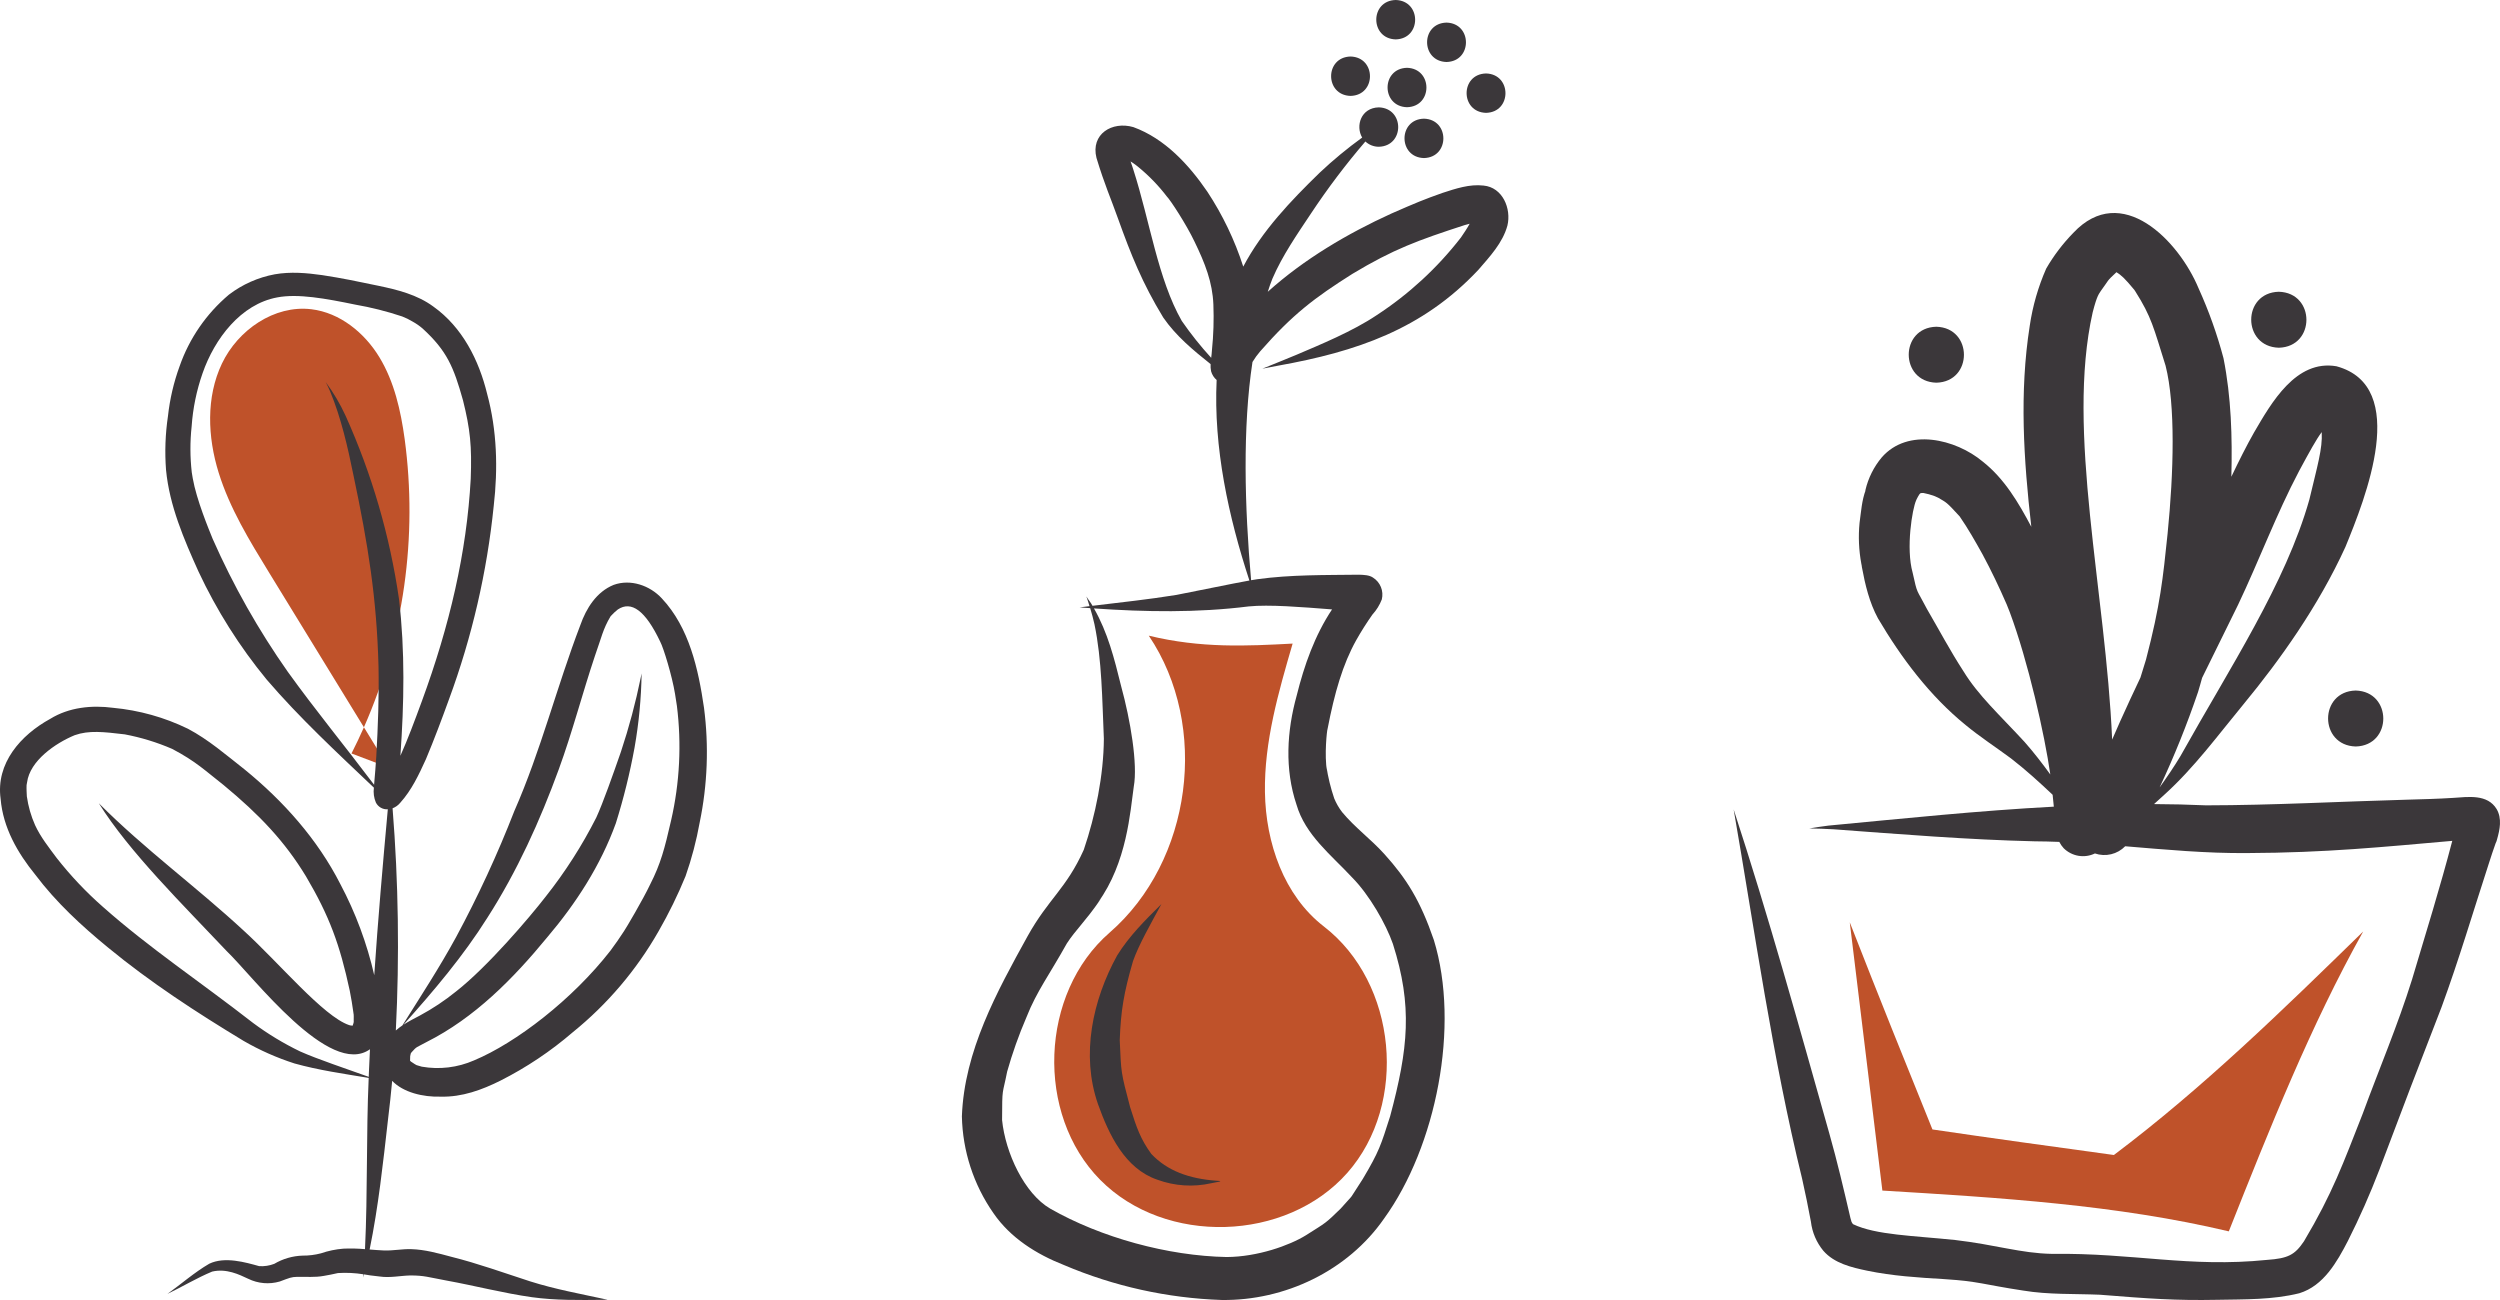<svg width="275" height="143" viewBox="0 0 275 143" fill="none" xmlns="http://www.w3.org/2000/svg">
<g clip-path="url(#clip0_1775_2125)">
<path d="M126.366 69.923C133.074 79.879 131.114 94.723 122.052 102.593C114.377 109.258 113.877 122.567 121.03 129.791C128.183 137.015 141.483 136.632 148.209 129.009C154.936 121.385 153.672 108.127 145.627 101.914C141.225 98.515 139.229 92.706 139.144 87.142C139.058 81.577 140.631 76.137 142.189 70.795C137.161 71.061 132.133 71.326 126.366 69.923Z" fill="#BF522A"/>
<path d="M163.199 20.413C161.656 20.23 160.122 20.749 158.671 21.221C156.672 21.928 155.735 22.313 153.043 23.495C148.248 25.681 143.453 28.498 139.455 32.097C139.607 31.611 139.775 31.129 139.965 30.655C141.068 28.095 142.675 25.792 144.212 23.478C146.041 20.72 148.038 18.076 150.193 15.564C150.592 15.937 151.118 16.144 151.665 16.144C154.518 16.073 154.51 11.889 151.664 11.81C149.695 11.859 149.09 13.867 149.839 15.132C148.197 16.32 146.633 17.612 145.159 19.003C141.99 22.088 138.832 25.385 136.758 29.328C135.821 26.417 134.494 23.647 132.812 21.093C130.78 18.115 128.123 15.236 124.667 13.981C122.329 13.304 119.955 14.746 120.613 17.371C121.53 20.393 122.16 21.729 122.998 24.087C124.397 27.985 125.652 31.141 127.956 34.925C129.35 36.949 131.247 38.521 133.166 40.05C133.15 40.314 133.168 40.58 133.22 40.839C133.323 41.214 133.536 41.548 133.831 41.8C133.475 49.228 135.134 56.84 137.434 63.857C135.475 64.207 131.746 64.989 129.389 65.444C126.279 65.945 123.402 66.248 120.176 66.638C119.98 66.263 119.644 65.87 119.5 65.609C119.628 65.962 119.738 66.32 119.85 66.678C119.487 66.722 119.124 66.766 118.752 66.813C119.142 66.843 119.532 66.869 119.921 66.897C120.097 67.48 120.258 68.067 120.39 68.663C121.214 72.596 121.237 76.941 121.425 81.255C121.399 85.272 120.502 89.706 119.216 93.476C117.277 97.784 115.333 98.849 113.041 102.969C109.644 109.116 106.069 115.619 105.808 122.797C105.886 126.609 107.092 130.313 109.273 133.439C111.14 136.166 114.008 137.966 117.041 139.156C122.535 141.494 128.413 142.796 134.38 142.998C141.326 143.093 148.253 139.798 152.243 134.05C157.991 126.103 160.617 112.843 157.726 103.405C156.226 99.043 154.721 96.656 152.284 93.951C150.823 92.325 149.031 91.024 147.636 89.337C147.278 88.874 146.984 88.364 146.762 87.821C146.372 86.671 146.084 85.488 145.901 84.287L145.975 84.839C145.651 83.091 145.977 80.222 146.028 80.206C146.806 76.164 147.712 73.064 149.171 70.443C149.721 69.465 150.322 68.515 150.97 67.599C151.413 67.114 151.762 66.551 151.999 65.938C152.111 65.484 152.077 65.006 151.9 64.573C151.724 64.14 151.415 63.774 151.018 63.528C150.615 63.255 150.024 63.234 149.488 63.217C145.758 63.264 142.002 63.205 138.299 63.714C138.119 63.739 137.89 63.777 137.621 63.824C136.904 55.736 136.677 47.003 137.772 39.821C138.024 39.402 138.311 39.006 138.631 38.636C142.186 34.583 144.589 32.764 148.769 30.122C153.288 27.405 155.966 26.436 161.123 24.757C161.338 24.696 161.509 24.651 161.663 24.613C161.377 25.134 161.041 25.627 160.708 26.118C158.113 29.468 154.977 32.36 151.429 34.674C148.786 36.448 145.233 37.908 142.622 39.022C141.376 39.549 140.115 40.04 138.865 40.554C139.441 40.441 140.019 40.333 140.596 40.223C149.205 38.678 156.446 36.243 162.603 29.701C163.87 28.232 165.292 26.728 165.816 24.813C166.264 22.944 165.289 20.613 163.199 20.413ZM146.525 67.035C144.624 69.892 143.465 73.181 142.639 76.501C141.549 80.425 141.303 84.613 142.617 88.516C143.588 91.856 146.439 94.051 148.714 96.501C150.629 98.426 152.465 101.654 153.221 103.835C155.396 110.674 154.913 115.321 152.915 122.791C151.887 126.004 151.716 126.635 149.918 129.666C148.106 132.438 149.233 130.946 147.468 132.952C145.763 134.607 145.943 134.428 143.666 135.871C141.841 137.005 138.329 138.254 134.927 138.273C128.491 138.15 121.125 136.149 115.526 132.95C112.685 131.302 110.591 126.819 110.229 123.207C110.242 119.473 110.253 120.583 110.787 117.876C111.359 115.848 112.064 113.86 112.898 111.925C113.054 111.557 113.253 111.085 112.932 111.84C114.041 109.04 115.455 107.186 117.353 103.778C118.339 102.264 119.38 101.362 120.98 99.036C121.267 98.63 120.881 99.143 120.772 99.282C123.977 94.881 124.322 89.263 124.716 86.523C125.164 84.079 124.357 79.239 123.32 75.459C122.575 72.436 121.853 69.579 120.336 66.926C126.008 67.319 131.692 67.417 137.349 66.707C139.604 66.481 143.143 66.771 146.525 67.035V67.035ZM129.994 35.299C127.369 30.701 126.472 24.267 124.671 18.672C124.578 18.365 124.469 18.062 124.36 17.759C124.451 17.816 124.544 17.869 124.632 17.93C124.749 18.016 124.866 18.101 124.983 18.187C125.037 18.23 125.101 18.28 125.178 18.34C126.384 19.322 127.468 20.444 128.406 21.683L128.339 21.596C128.736 21.988 130.504 24.698 131.389 26.562C132.564 28.975 133.375 31.059 133.472 33.494C133.538 35.172 133.485 36.853 133.313 38.524C133.301 38.803 133.264 39.081 133.23 39.36C132.06 38.082 130.979 36.725 129.994 35.299Z" fill="#3B373A"/>
<path d="M148.56 6.216C145.707 6.287 145.714 10.471 148.56 10.55C151.413 10.479 151.406 6.294 148.56 6.216Z" fill="#3B373A"/>
<path d="M153.528 0C150.675 0.071 150.682 4.255 153.528 4.334C156.381 4.263 156.374 0.079 153.528 0Z" fill="#3B373A"/>
<path d="M159.118 2.486C156.264 2.557 156.272 6.741 159.118 6.82C161.971 6.749 161.964 2.565 159.118 2.486Z" fill="#3B373A"/>
<path d="M163.464 8.081C160.611 8.152 160.618 12.336 163.464 12.414C166.318 12.344 166.31 8.159 163.464 8.081Z" fill="#3B373A"/>
<path d="M156.633 13.054C153.78 13.124 153.787 17.309 156.633 17.387C159.487 17.316 159.479 13.132 156.633 13.054Z" fill="#3B373A"/>
<path d="M154.77 7.459C151.917 7.53 151.924 11.714 154.77 11.793C157.623 11.722 157.616 7.538 154.77 7.459Z" fill="#3B373A"/>
<path d="M133.773 129.877C130.828 129.661 128.394 128.798 126.644 126.93C125.461 125.301 125.038 124.084 124.316 121.797C123.275 117.847 123.338 118.08 123.171 114.42C123.291 111.181 123.613 109.233 124.635 105.711C125.276 103.904 126.586 101.612 127.757 99.447C125.989 101.194 124.204 102.97 122.888 105.096C120.184 110.007 118.888 116.023 120.775 121.442C121.964 124.775 123.729 128.556 127.317 129.771C129.214 130.467 131.272 130.6 133.243 130.153C133.707 130.04 134.88 129.923 133.773 129.877Z" fill="#3B373A"/>
<path d="M274.633 89.003C273.616 87.325 271.512 87.66 269.836 87.768C268.143 87.877 266.445 87.916 264.748 87.966C257.388 88.169 250.029 88.576 242.664 88.588C240.756 88.501 238.849 88.459 236.943 88.449C237.318 88.112 237.694 87.777 238.062 87.433C241.375 84.443 244.015 80.823 246.845 77.394C250.779 72.623 255.034 66.661 258 60.154C260.158 54.879 265.158 42.493 257.007 40.289C252.557 39.528 249.863 44.286 247.946 47.569C247.118 49.027 246.27 50.714 245.449 52.444C245.561 48.082 245.44 43.687 244.583 39.398C243.886 36.769 242.97 34.202 241.847 31.724C239.658 26.459 233.367 19.967 228.07 25.61C226.914 26.791 225.91 28.113 225.082 29.544C224.2 31.549 223.592 33.663 223.273 35.831C222.118 43.184 222.604 50.577 223.444 57.946C222.036 55.289 220.476 52.641 218.101 50.775C215.114 48.283 209.866 47.025 206.995 50.31C206.123 51.351 205.507 52.584 205.197 53.907C205.127 54.086 205.167 54.018 205.233 53.883C204.794 55.043 204.722 56.29 204.551 57.516C204.405 59.014 204.471 60.526 204.745 62.006C204.766 62.113 204.778 62.171 204.786 62.211C204.794 62.271 204.802 62.331 204.81 62.392C205.168 64.33 205.633 66.28 206.579 68.024C209.149 72.382 212.281 76.554 216.226 79.759C217.819 81.076 219.558 82.198 221.215 83.43C222.819 84.67 224.318 86.033 225.79 87.426C225.835 87.862 225.882 88.297 225.92 88.733C217.64 89.172 209.372 90.039 201.121 90.817C200.421 90.906 199.723 91.01 199.027 91.129C199.913 91.141 200.799 91.172 201.685 91.221C209.046 91.764 216.404 92.368 223.786 92.544C224.7 92.549 225.612 92.574 226.523 92.609C226.651 92.862 226.814 93.097 227.006 93.305C227.45 93.744 228.018 94.035 228.633 94.138C229.248 94.241 229.88 94.151 230.442 93.88C231.015 94.077 231.632 94.107 232.221 93.967C232.81 93.826 233.347 93.522 233.77 93.089C238.234 93.46 242.695 93.876 247.177 93.838C255.912 93.802 262.112 93.161 269.75 92.495C268.411 97.616 266.834 102.679 265.322 107.751C263.76 112.764 261.698 117.601 259.891 122.527C257.755 127.953 256.575 131.275 253.436 136.542C252.423 138.049 251.677 138.426 249.375 138.588C240.806 139.459 234.695 137.807 225.705 137.926C222.278 137.861 219.54 136.924 215.073 136.401C210.458 135.922 206.336 135.852 203.85 134.667C203.821 134.635 203.793 134.605 203.77 134.58C203.734 134.523 203.701 134.465 203.669 134.406C203.633 134.295 203.588 134.145 203.545 133.975C202.822 130.861 202.094 127.748 201.222 124.671C197.855 112.752 194.552 100.815 190.702 89.04C193.057 102.605 194.951 116.27 198.231 129.653C198.591 131.223 198.9 132.803 199.201 134.384C199.339 135.558 199.812 136.668 200.563 137.58C201.77 138.972 203.666 139.415 205.397 139.778C208.172 140.354 211.005 140.535 213.828 140.7C217.77 140.956 218.112 141.29 222.547 141.962C225.338 142.427 228.167 142.3 230.982 142.42C236.333 142.846 239.299 143.073 243.908 142.979C246.914 142.92 249.993 142.987 252.928 142.256C255.591 141.44 257.065 138.826 258.27 136.497C259.553 133.952 260.707 131.343 261.727 128.681C263.973 122.698 266.255 116.73 268.574 110.775C270.485 105.571 272.054 100.253 273.772 94.984C274 94.23 274.268 93.489 274.524 92.745C274.593 92.617 274.643 92.48 274.673 92.338C274.986 91.249 275.232 90.038 274.633 89.003ZM252.902 51.808C254.067 49.652 254.76 48.376 255.389 47.531C255.492 49.369 254.9 51.273 254.028 54.96C251.416 64.185 245.301 73.412 239.843 83.181C239.136 84.361 238.361 85.494 237.561 86.611C239.162 83.195 240.572 79.693 241.785 76.12C241.945 75.604 242.085 75.082 242.232 74.563C243.544 71.881 244.871 69.207 246.187 66.528C248.505 61.658 250.383 56.583 252.902 51.808V51.808ZM230.195 34.356C230.687 32.446 230.881 32.351 231.094 31.998C232.082 30.657 231.635 31.04 232.81 29.941C233.343 30.275 233.702 30.589 234.776 31.886C234.806 31.931 234.833 31.972 234.876 32.036C236.679 34.887 236.886 36.006 238.215 40.231C239.315 44.56 239.11 51.968 238.434 58.712C237.927 63.585 237.643 66.504 236.061 72.552C235.849 73.257 235.647 73.908 235.45 74.529C234.688 76.138 233.932 77.749 233.206 79.374C232.913 80.034 232.626 80.697 232.336 81.358C231.634 65.063 227.251 47.431 230.195 34.356ZM215.986 73.847C214.542 71.629 213.302 69.285 211.97 66.999C210.764 64.671 210.945 65.493 210.391 62.999C209.632 60.29 210.352 55.967 210.777 55.037C210.798 54.989 210.81 54.958 210.827 54.919C210.919 54.729 211.023 54.544 211.139 54.366C211.178 54.325 211.211 54.29 211.242 54.259C211.285 54.248 211.33 54.242 211.374 54.232C211.451 54.23 211.52 54.229 211.582 54.23C211.986 54.307 212.384 54.417 212.77 54.559C212.8 54.57 212.812 54.575 212.837 54.584C212.962 54.641 213.089 54.693 213.212 54.755C214.13 55.306 214.05 55.15 215.56 56.801L215.566 56.81C216.489 58.142 217.287 59.559 218.076 60.973C219.045 62.769 219.921 64.615 220.735 66.486C220.848 66.767 220.964 67.046 221.071 67.33C223.099 72.766 224.913 80.816 225.535 85.194C224.64 83.961 223.709 82.755 222.7 81.611C219.927 78.603 217.625 76.52 215.986 73.847H215.986Z" fill="#3B373A"/>
<path d="M212.997 35.941C208.944 36.041 208.954 41.986 212.997 42.097C217.051 41.997 217.04 36.053 212.997 35.941Z" fill="#3B373A"/>
<path d="M250.67 32.093C246.616 32.194 246.627 38.138 250.67 38.25C254.724 38.149 254.713 32.205 250.67 32.093Z" fill="#3B373A"/>
<path d="M259.126 75.958C255.073 76.058 255.083 82.002 259.126 82.114C263.18 82.013 263.169 76.069 259.126 75.958Z" fill="#3B373A"/>
<path d="M203.474 101.454L207.061 130.963C219.943 131.742 232.825 132.522 245.168 135.45C249.661 124.141 254.155 112.832 259.951 102.465C251.125 111.082 242.3 119.7 232.528 127.05C225.722 126.114 218.916 125.178 212.569 124.24C209.688 117.116 206.807 109.992 203.474 101.454Z" fill="#BF522A"/>
<path d="M44.513 48.294C44.083 45.161 43.373 41.998 41.732 39.295C40.091 36.593 37.385 34.393 34.248 34.016C30.183 33.527 26.178 36.291 24.414 39.99C22.649 43.688 22.836 48.081 24.052 51.994C25.268 55.908 27.43 59.447 29.572 62.941L40.031 80.001C44.415 70.047 45.966 59.074 44.513 48.294V48.294Z" fill="#BF522A"/>
<path d="M38.664 82.881L42.747 84.43C41.842 82.954 40.937 81.477 40.032 80.001C39.602 80.973 39.146 81.933 38.664 82.881Z" fill="#BF522A"/>
<path d="M38.9 111.588C38.898 111.569 38.897 111.549 38.895 111.532C38.888 111.483 38.88 111.434 38.873 111.385C38.866 111.356 38.87 111.414 38.9 111.588Z" fill="#3B373A"/>
<path d="M77.441 77.859C76.82 73.611 75.822 69.041 72.798 65.82C71.486 64.401 69.364 63.663 67.502 64.337C65.617 65.103 64.488 66.908 63.839 68.757C61.249 75.521 59.498 82.583 56.573 89.222C54.724 93.973 52.584 98.604 50.165 103.09C48.351 106.417 46.276 109.589 44.263 112.796C44.01 112.965 43.769 113.151 43.541 113.353C43.95 105.207 43.831 97.043 43.183 88.912C43.51 88.787 43.799 88.58 44.022 88.31C45.276 86.923 46.084 85.197 46.852 83.509C47.763 81.335 48.591 79.127 49.394 76.911C51.919 70.062 53.571 62.92 54.309 55.657C54.786 51.543 54.673 47.351 53.588 43.339C52.683 39.612 50.856 35.991 47.67 33.723C45.902 32.417 43.73 31.875 41.613 31.433C39.567 31.001 37.517 30.576 35.448 30.264C33.72 30.019 31.955 29.868 30.224 30.173C28.391 30.514 26.663 31.281 25.18 32.413C22.699 34.505 20.824 37.226 19.754 40.292C19.11 42.059 18.682 43.897 18.477 45.766C18.184 47.729 18.113 49.72 18.264 51.699C18.642 55.626 20.23 59.314 21.837 62.876C23.829 67.133 26.348 71.123 29.334 74.752C32.97 78.994 37.085 82.794 41.129 86.643C41.053 87.198 41.128 87.763 41.346 88.278C41.468 88.518 41.657 88.716 41.891 88.849C42.124 88.981 42.392 89.042 42.659 89.023C42.105 95.1 41.578 101.181 41.167 107.269C40.368 103.777 39.113 100.405 37.434 97.242C34.918 92.31 31.171 88.112 26.897 84.633C24.888 83.06 22.939 81.359 20.672 80.163C18.091 78.907 15.305 78.127 12.448 77.86C10.088 77.547 7.584 77.801 5.526 79.074C2.291 80.845 -0.476 83.953 0.069 87.879C0.333 91.039 1.932 93.823 3.897 96.235C6.171 99.253 8.959 101.831 11.872 104.219C16.541 108.064 21.625 111.374 26.795 114.498C28.57 115.524 30.449 116.357 32.401 116.983C35.071 117.728 37.825 118.115 40.556 118.57C40.275 124.845 40.453 131.134 40.15 137.407C39.358 137.336 38.562 137.317 37.767 137.352C36.928 137.42 36.1 137.593 35.304 137.866C34.648 138.038 33.972 138.123 33.294 138.118C32.192 138.151 31.117 138.463 30.167 139.023C29.64 139.226 29.074 139.312 28.511 139.276C27.012 138.86 24.732 138.188 23.019 139.01C21.387 139.96 19.952 141.23 18.417 142.329C20.066 141.536 21.646 140.576 23.335 139.875C24.909 139.506 26.312 140.202 27.305 140.667C28.383 141.195 29.619 141.301 30.771 140.966C31.873 140.556 32.035 140.468 32.693 140.453C33.669 140.434 34.65 140.529 35.619 140.348C35.859 140.32 36.925 140.1 37.178 140.036C38.115 139.979 39.055 140.025 39.982 140.172C39.973 140.292 39.968 140.412 39.959 140.532C39.989 140.416 40.013 140.298 40.042 140.182C40.438 140.249 40.896 140.333 41.767 140.416C42.896 140.587 44.018 140.325 45.146 140.299C46.692 140.303 47.103 140.489 49.113 140.86C52.254 141.43 55.35 142.244 58.511 142.692C61.098 143.048 63.712 143.012 66.317 142.982C66.492 142.979 66.666 142.975 66.842 142.973C66.793 142.962 66.744 142.952 66.695 142.941C63.89 142.33 61.058 141.82 58.318 140.951C55.427 140.016 52.569 138.976 49.619 138.24C48.181 137.853 46.725 137.449 45.228 137.406C44.227 137.375 43.236 137.588 42.236 137.551C41.71 137.529 41.184 137.487 40.659 137.445C41.627 132.727 42.136 127.925 42.682 123.14C42.856 121.727 43.008 120.312 43.139 118.895C44.353 120.16 46.516 120.693 48.489 120.631C50.811 120.692 52.998 119.895 55.047 118.871C57.903 117.427 60.573 115.641 62.999 113.552C66.812 110.468 70.015 106.698 72.443 102.436C73.568 100.48 74.562 98.451 75.416 96.363C76.088 94.442 76.606 92.471 76.966 90.467C77.826 86.321 77.987 82.059 77.441 77.859ZM40.579 117.976C40.571 118.135 40.568 118.294 40.561 118.453C37.978 117.519 34.99 116.538 33.01 115.657C31.196 114.781 29.469 113.735 27.851 112.534C21.877 107.886 16.477 104.318 11.35 99.782C9.483 98.144 7.771 96.336 6.238 94.382C5.378 93.224 4.47 92.086 3.861 90.772C3.412 89.762 3.106 88.695 2.953 87.6C2.942 87.389 2.903 86.756 2.924 86.357C2.933 86.316 2.95 86.22 2.976 86.071C3.285 83.679 6.092 81.75 8.213 80.872C9.783 80.316 11.377 80.504 13.729 80.781C15.52 81.12 17.269 81.656 18.942 82.38C21.583 83.769 22.589 84.791 24.594 86.355C28.547 89.622 31.329 92.561 33.661 96.404C36.239 100.781 37.382 103.9 38.476 108.991C38.636 109.784 38.761 110.584 38.873 111.385C38.883 111.434 38.89 111.483 38.895 111.532C38.902 111.587 38.912 111.642 38.919 111.697C38.911 111.653 38.906 111.622 38.9 111.588C38.905 111.644 38.909 111.705 38.911 111.775C38.887 112.649 38.973 112.252 38.794 112.822C38.724 112.82 38.654 112.811 38.583 112.804C38.535 112.793 38.478 112.78 38.404 112.761C35.564 111.799 30.731 105.945 26.81 102.372C21.615 97.565 15.871 93.379 10.87 88.358C14.204 93.711 20.192 99.583 24.954 104.639C27.864 107.432 36.263 118.597 40.696 115.417C40.655 116.27 40.614 117.123 40.579 117.976ZM38.012 45.728C37.414 44.427 36.684 43.19 35.833 42.038C35.998 42.367 36.162 42.696 36.306 43.034C37.514 45.938 38.259 49.2 38.893 52.339C40.491 59.906 41.44 65.82 41.636 73.297C41.704 76.601 41.578 79.907 41.391 83.205C41.326 84.218 41.247 85.231 41.157 86.242C41.154 86.269 41.153 86.296 41.151 86.323C37.851 81.949 34.691 78.114 31.655 73.895C28.43 69.31 25.665 64.418 23.399 59.289C22.955 58.194 21.614 54.964 21.202 52.613C21.173 52.453 21.121 52.122 21.093 51.95C20.904 50.276 20.899 48.586 21.08 46.91C21.217 44.916 21.622 42.949 22.281 41.062C23.6 37.255 26.493 33.454 30.494 32.715C32.77 32.278 35.83 32.838 39.062 33.505C40.817 33.809 42.547 34.245 44.236 34.809C44.632 34.961 45.014 35.147 45.376 35.368C45.77 35.584 46.141 35.841 46.482 36.133C49.17 38.595 49.902 40.371 50.93 44.036C51.726 47.223 51.912 49.072 51.78 52.673C51.339 60.76 49.461 68.818 46.396 77.155C45.633 79.232 44.846 81.351 44.044 83.134C44.449 77.398 44.566 71.625 43.891 65.906C42.884 58.938 40.904 52.146 38.012 45.728ZM73.824 90.231C73.108 93.36 72.678 95.012 71.513 97.295C70.733 98.945 68.853 102.129 68.633 102.44C68.166 103.164 67.672 103.869 67.159 104.561C62.979 109.94 56.764 114.714 52.145 116.643C50.339 117.435 48.338 117.676 46.395 117.334C45.639 117.091 46.016 117.31 45.212 116.781C45.172 116.746 45.137 116.714 45.108 116.686C45.103 116.519 45.107 116.353 45.119 116.186C45.134 116.085 45.156 115.985 45.183 115.887L45.184 115.884C45.206 115.844 45.233 115.807 45.258 115.768C45.884 115.071 45.722 115.28 46.893 114.638C52.211 111.967 56.453 107.655 60.195 103.103C63.368 99.363 66.073 95.186 67.744 90.554C68.6 87.825 69.287 85.047 69.801 82.234C70.276 79.54 70.536 76.812 70.577 74.077C70.549 74.215 70.52 74.354 70.491 74.492C69.926 77.273 69.193 80.017 68.297 82.71C67.423 85.22 66.344 88.287 65.593 89.928C64.032 93.011 62.165 95.928 60.019 98.635C58.24 100.934 53.618 106.358 50.175 109.054C48.929 110.062 47.593 110.952 46.183 111.711C45.59 112.024 44.96 112.342 44.38 112.719C47.708 109 50.949 105.184 53.611 100.95C56.883 95.85 59.392 90.306 61.467 84.622C62.964 80.523 64.054 76.294 65.439 72.158C66.156 70.152 66.322 69.193 67.161 67.799L67.188 67.766C67.425 67.504 67.683 67.263 67.959 67.044C69.441 66.05 70.988 67.142 72.621 70.58C72.989 71.265 73.937 74.372 74.253 76.326C74.275 76.527 74.401 77.309 74.458 77.638C74.985 81.841 74.77 86.103 73.824 90.231V90.231Z" fill="#3B373A"/>
</g>
<defs>
<clipPath id="clip0_1775_2125">
<rect width="275" height="143" fill="white"/>
</clipPath>
</defs>
</svg>
